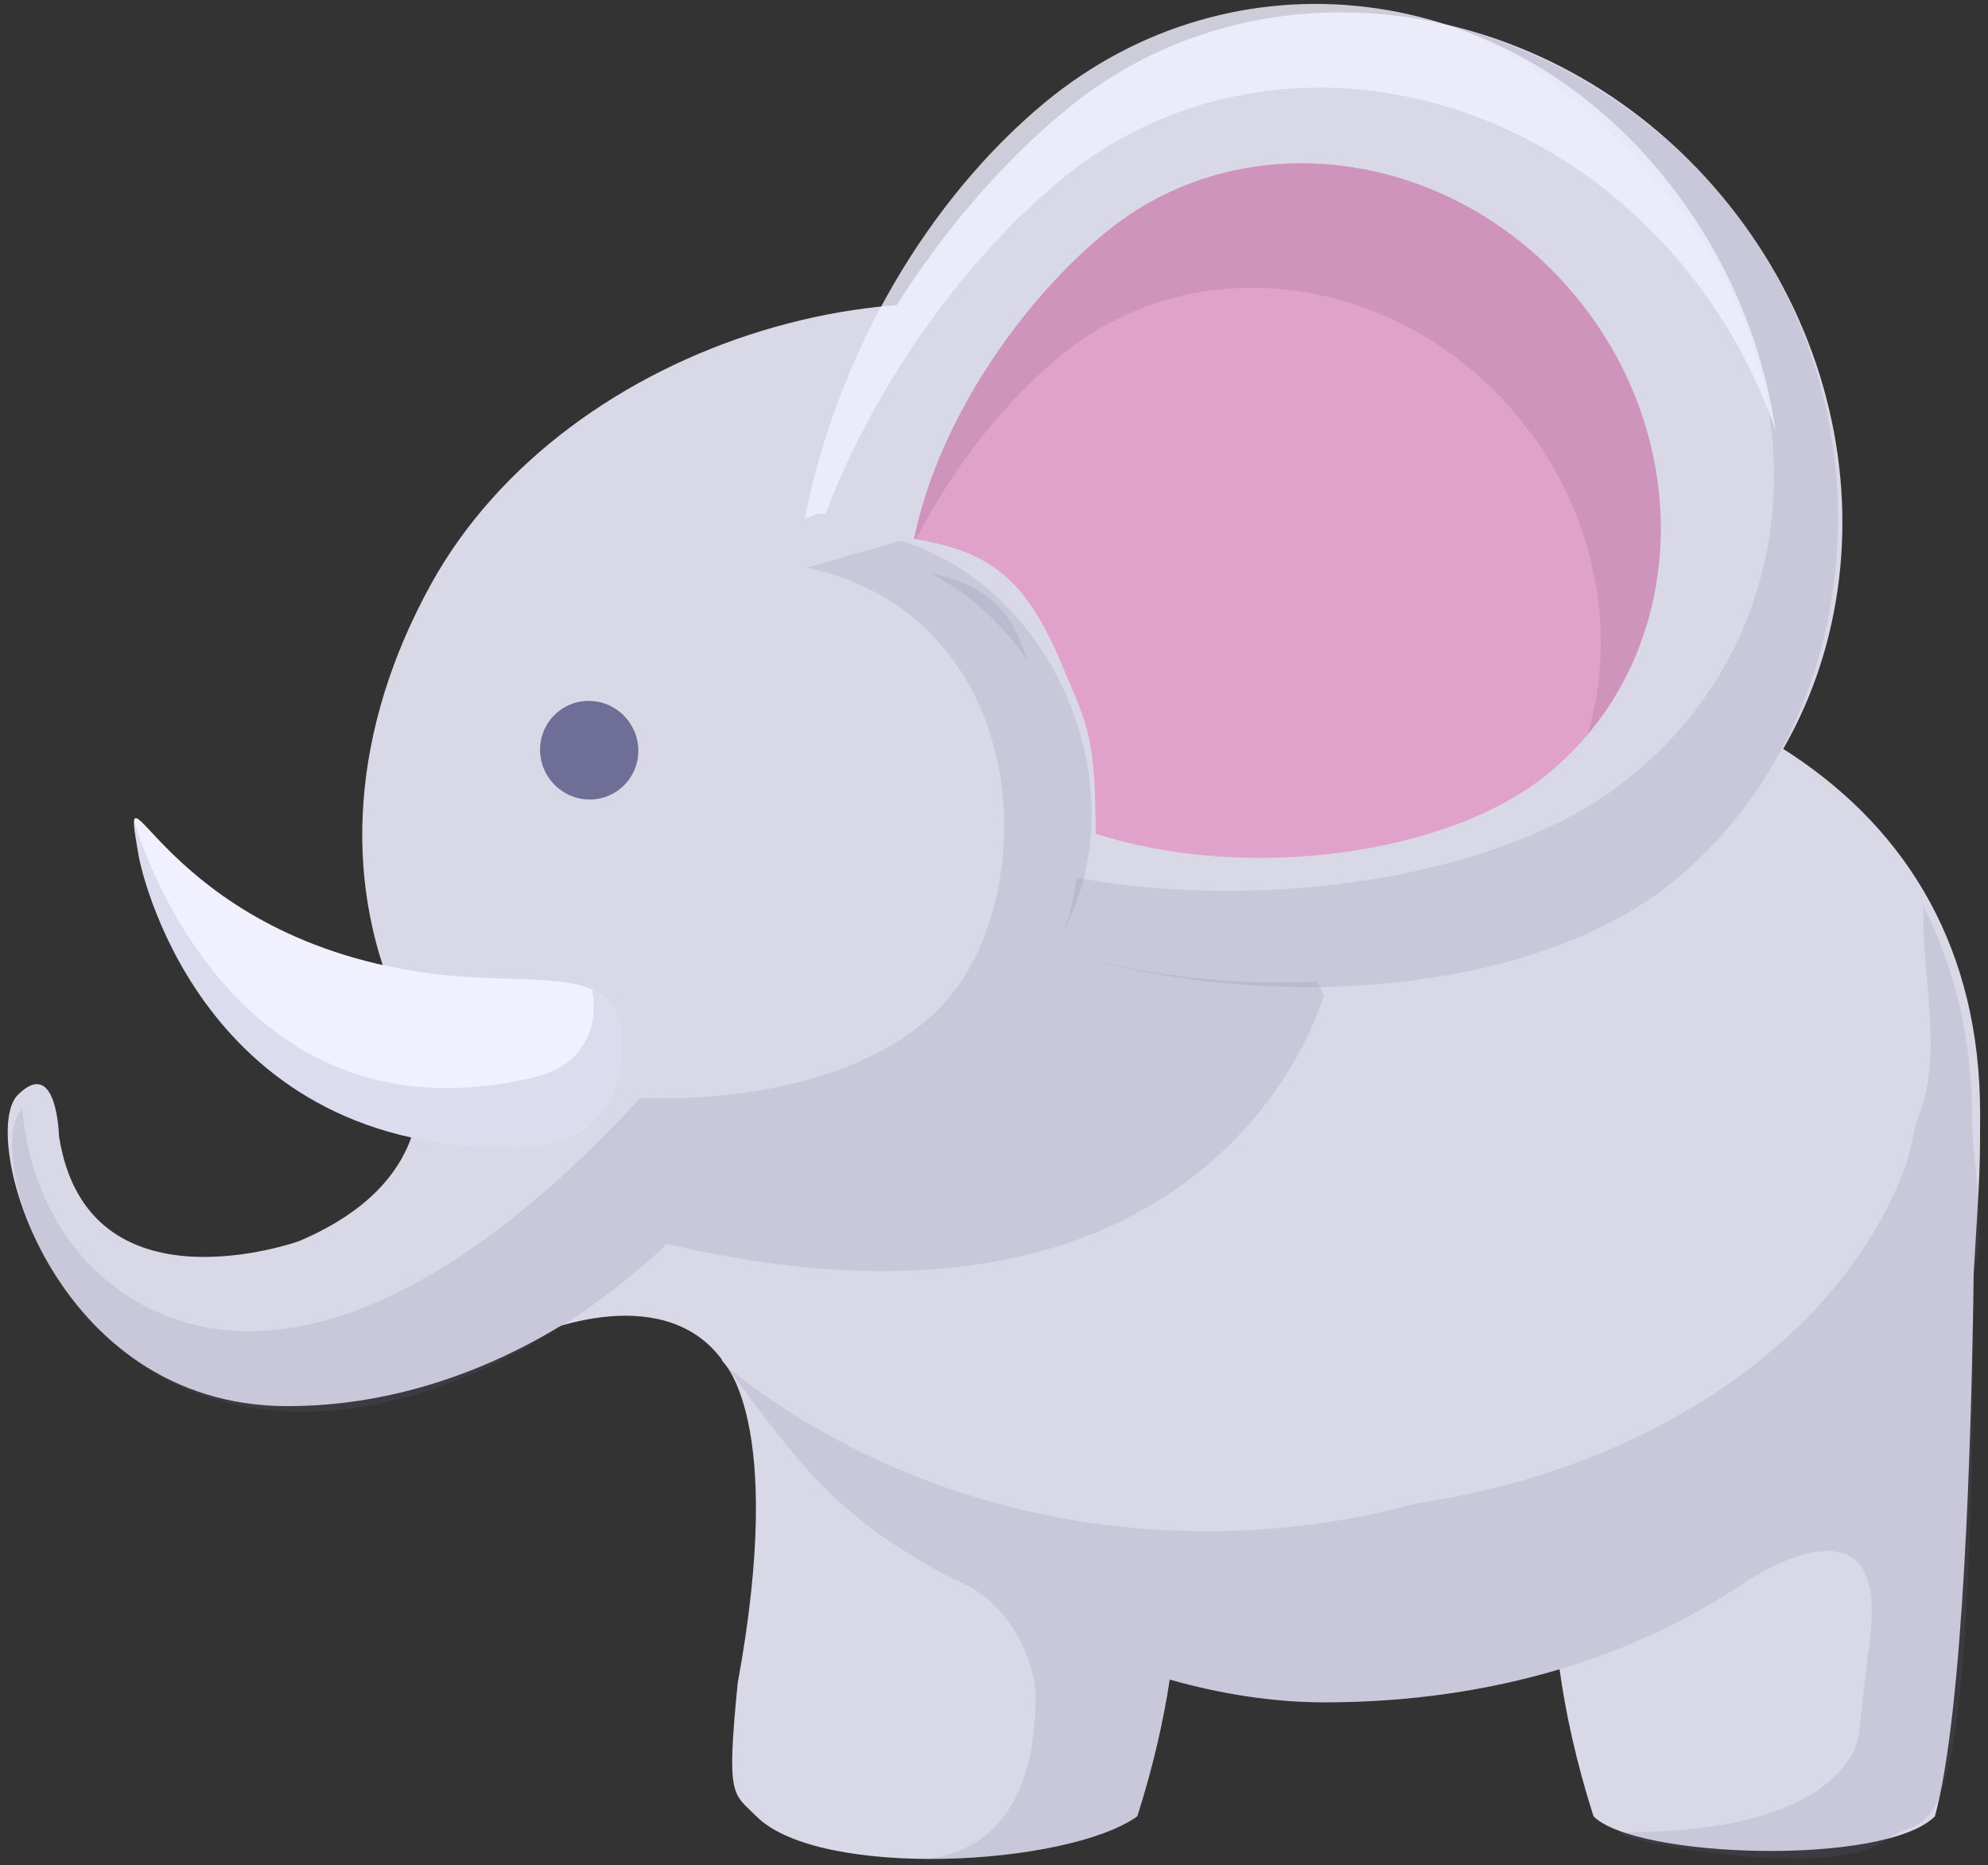 <svg xmlns:xlink="http://www.w3.org/1999/xlink" xmlns="http://www.w3.org/2000/svg" version="1.1" viewBox="0 0 242 227" height="227px" width="242px">
    
    <rect x="0" y="0" width="242" height="227" fill="#333333" stroke="none"/>
    
    <title>大象</title>
    <desc>Created with Sketch.</desc>
    <defs></defs>
    <g fill-rule="evenodd" fill="none" stroke-width="1" stroke="none" id="Page-1">
        <g fill-rule="nonzero" id="大象">
            <path fill="#D8D8E6" id="Shape" d="M241.039,135.494 C241.039,95.892 206.408,77.806 161.226,77.806 C116.042,77.806 26.194,184.887 61.149,164.372 C67.073,160.894 81.282,156.37 87.956,165.594 L87.838,165.569 C87.838,165.569 95.767,172.336 89.793,204.905 C88.423,218.905 89.166,218.164 92.076,221.073 C99.772,228.768 129.904,227.162 138.44,221.073 C140.396,214.963 141.633,209.393 142.392,204.427 C148.733,206.217 155.08,207.198 161.227,207.198 C171.549,207.198 181.129,205.77 189.844,203.172 C190.576,208.448 191.86,214.443 193.981,221.073 C199.109,226.201 229.449,227.162 235.54,221.073 C239.029,208.214 239.997,174.889 240.257,154.968 C241.039,142.246 241.039,142.246 241.039,135.494 Z"></path>
            <path fill="#D8D8E6" id="Shape" d="M141.268,43.301 C113.806,28.139 69.049,41.068 52.472,71.093 C42.721,88.756 41.747,106.766 48.182,121.691 L48.176,121.689 C48.176,121.689 48.187,121.71 48.194,121.72 C48.583,122.618 48.992,123.513 49.434,124.388 C51.648,130.076 54.442,143.404 36.39,151.068 C36.39,151.068 10.607,160.293 7.184,138.29 C7.184,138.29 6.956,128.48 2.164,133.269 C-2.627,138.06 6.27,171.148 35.021,171.148 C54.192,171.148 70.919,161.408 81.161,151.4 C108.188,161.261 143.927,154.914 158.777,128.017 C175.353,97.995 168.73,58.462 141.268,43.301 Z"></path>
            <g fill="#6E6E96" transform="translate(1, 59)" opacity="0.15" id="Group">
                <path id="Shape" d="M1.725,75.98 C1.725,75.98 2.15,87.342 10.312,95.335 C21.178,105.977 43.679,110.648 76.999,74.595 C76.999,74.595 99.971,76.236 112.735,64.336 C126.244,51.744 125.449,16.175 97.219,10.085 L129.401,0.877 L160.17,62.095 C160.17,62.095 147.789,108.236 80.164,92.398 C80.164,92.398 57.29,115.459 31.33,112.575 C5.366,109.689 -3.027,80.732 1.725,75.98 Z"></path>
            </g>
            <path fill="#6E6E96" id="Shape" d="M77.702,91.513 C77.626,94.823 74.886,97.42 71.587,97.31 C68.284,97.203 65.67,94.426 65.744,91.11 C65.817,87.8 68.557,85.201 71.862,85.312 C75.165,85.425 77.779,88.191 77.702,91.513 Z"></path>
            <path fill="#D8D8E6" id="Shape" d="M210.449,24.902 C189.953,-0.718 154.136,-6.127 130.451,12.822 C115.849,24.504 101.439,45.192 97.331,65.344 C109.832,62.377 123.876,70.584 129.992,85.099 C134.554,95.921 133.522,107.448 128.207,115.462 C153.578,123.641 187.613,119.247 204.672,105.599 C228.358,86.653 230.944,50.522 210.449,24.902 Z"></path>
            <path fill="#E0A1CB" id="Shape" d="M192.261,36.631 C177.587,18.289 151.943,14.417 134.985,27.983 C124.531,36.346 114.214,51.158 111.273,65.587 C120.225,67.098 124.721,70.137 129.1,80.53 C132.365,88.278 133.326,89.239 133.38,101.471 C151.542,107.327 175.911,104.179 188.126,94.409 C205.083,80.844 206.937,54.976 192.261,36.631 Z"></path>
            <path fill="#CF94BB" id="Shape" d="M129.61,42.897 C146.088,29.716 171.004,33.479 185.257,51.3 C194.361,62.682 196.907,77.044 193.275,89.372 C205.281,75.098 205.281,52.907 192.261,36.632 C177.587,18.29 151.943,14.418 134.985,27.984 C124.531,36.347 114.214,51.159 111.273,65.588 C111.357,65.602 111.437,65.621 111.521,65.635 C116.091,56.577 122.814,48.332 129.61,42.897 Z"></path>
            <path fill="#F0F0FF" id="Shape" d="M16.924,104.395 C16.924,104.395 23.527,139.637 61.494,139.637 C61.494,139.637 75.762,141.399 75.762,127.198 C75.762,116.63 65.279,120.343 51.647,118.387 C19.109,113.723 14.283,89.415 16.924,104.395 Z"></path>
            <path fill="#D8D8E6" id="Shape" d="M110.589,207.628 C109.677,212.994 105.251,216.719 100.704,215.943 C96.157,215.17 97.162,212.775 98.074,207.409 C98.985,202.043 99.459,195.738 104.008,196.512 C108.554,197.284 111.501,202.262 110.589,207.628 Z"></path>
            <path fill="#D8D8E6" id="Shape" d="M207.845,207.611 C208.697,211.232 207.188,214.685 204.473,215.324 C201.759,215.962 201.178,214.435 200.326,210.812 C199.473,207.193 198.676,202.847 201.389,202.208 C204.102,201.572 206.994,203.99 207.845,207.611 Z"></path>
            <g fill="#6E6E96" transform="translate(113, 2)" opacity="0.15" id="Group">
                <path id="Shape" d="M0.407,67.824 C4.873,70.19 8.939,73.81 12.11,78.431 C11.761,77.394 11.367,76.36 10.9,75.334 C8.87,70.882 5.046,68.685 0.407,67.824 Z M97.449,22.902 C88.47,11.68 75.539,4.096 62.991,0.978 C73.027,4.366 82.108,12.543 89.445,21.019 C109.455,44.135 106.929,76.736 83.804,93.831 C69.079,104.719 41.406,109.072 18.074,104.837 C17.369,108.712 17.248,110.385 15.207,113.463 C40.575,121.643 73.332,119.173 90.393,105.525 C114.078,86.577 117.945,48.521 97.449,22.902 Z"></path>
            </g>
            <g fill="#EFEFFF" transform="translate(97, 0)" opacity="0.82" id="Group">
                <path id="Shape" d="M106.458,22.659 C86.673,-2.961 53.022,-6.447 30.159,12.503 C16.061,24.184 4.935,42.949 0.971,63.102 C3.024,62.598 1.407,62.424 3.5,62.541 C9.533,46.51 20.712,31.35 32.015,21.982 C54.88,3.033 89.456,8.442 109.244,34.062 C113.631,39.742 116.916,45.939 119.135,52.351 C117.599,41.958 113.41,31.659 106.458,22.659 Z"></path>
            </g>
            <path fill="#D8D8E6" id="Shape" d="M214.137,128.788 C216.868,132.381 213.43,152.06 206.456,157.363 C199.479,162.668 191.611,164.054 188.88,160.463 C186.149,156.869 192.548,152.619 199.523,147.317 C206.498,142.012 211.405,125.195 214.137,128.788 Z"></path>
            <path opacity="0.15" fill="#6E6E96" id="Shape" d="M240.037,135.494 C240.038,126.302 237.87,117.694 234.124,110.236 C233.91,119.577 236.802,128.512 233.204,136.765 C232.903,138.242 232.563,139.777 232.146,141.425 C224.63,162.488 201.44,178.667 172.461,182.978 C164.375,185.183 155.792,186.373 146.896,186.373 C124.457,186.373 103.999,178.822 88.54,166.419 C97.848,179.064 102.23,184.876 115.937,192.141 C123.348,194.866 126.07,202.878 126.07,206.348 C126.07,221.661 118.638,225.536 112.929,226.256 C123.117,226.305 133.867,224.329 138.434,221.07 C140.392,214.954 141.624,209.388 142.38,204.42 C148.724,206.212 155.068,207.195 161.221,207.195 C180.726,207.195 197.611,202.134 210.904,193.578 C210.881,193.599 210.854,193.622 210.83,193.642 C210.83,193.642 210.916,193.579 211.065,193.474 C211.539,193.167 212.005,192.861 212.466,192.547 C217.06,189.662 229.62,183.114 227.65,199.275 C227.108,203.73 226.647,207.556 226.326,210.779 C225.992,214.095 221.744,223.025 197.638,223.025 C192.813,223.025 222.475,229.702 229.995,223.736 C234.807,219.92 240.245,230.042 240.245,155.046 C240.245,155.046 240.224,155.094 240.186,155.16 C242.044,148.91 240.037,142.316 240.037,135.494 Z"></path>
            <path opacity="0.15" fill="#6E6E96" id="Shape" d="M72.096,120.442 C73.545,129.511 65.313,131.04 65.313,131.04 C27.316,140.372 16.329,99.861 16.327,99.853 C16.237,100.406 16.471,101.82 16.924,104.395 C16.924,104.395 23.527,139.637 61.494,139.637 C61.494,139.637 75.762,141.399 75.762,127.198 C75.762,123.432 74.426,121.484 72.096,120.442 Z"></path>
        </g>
    </g>
</svg>